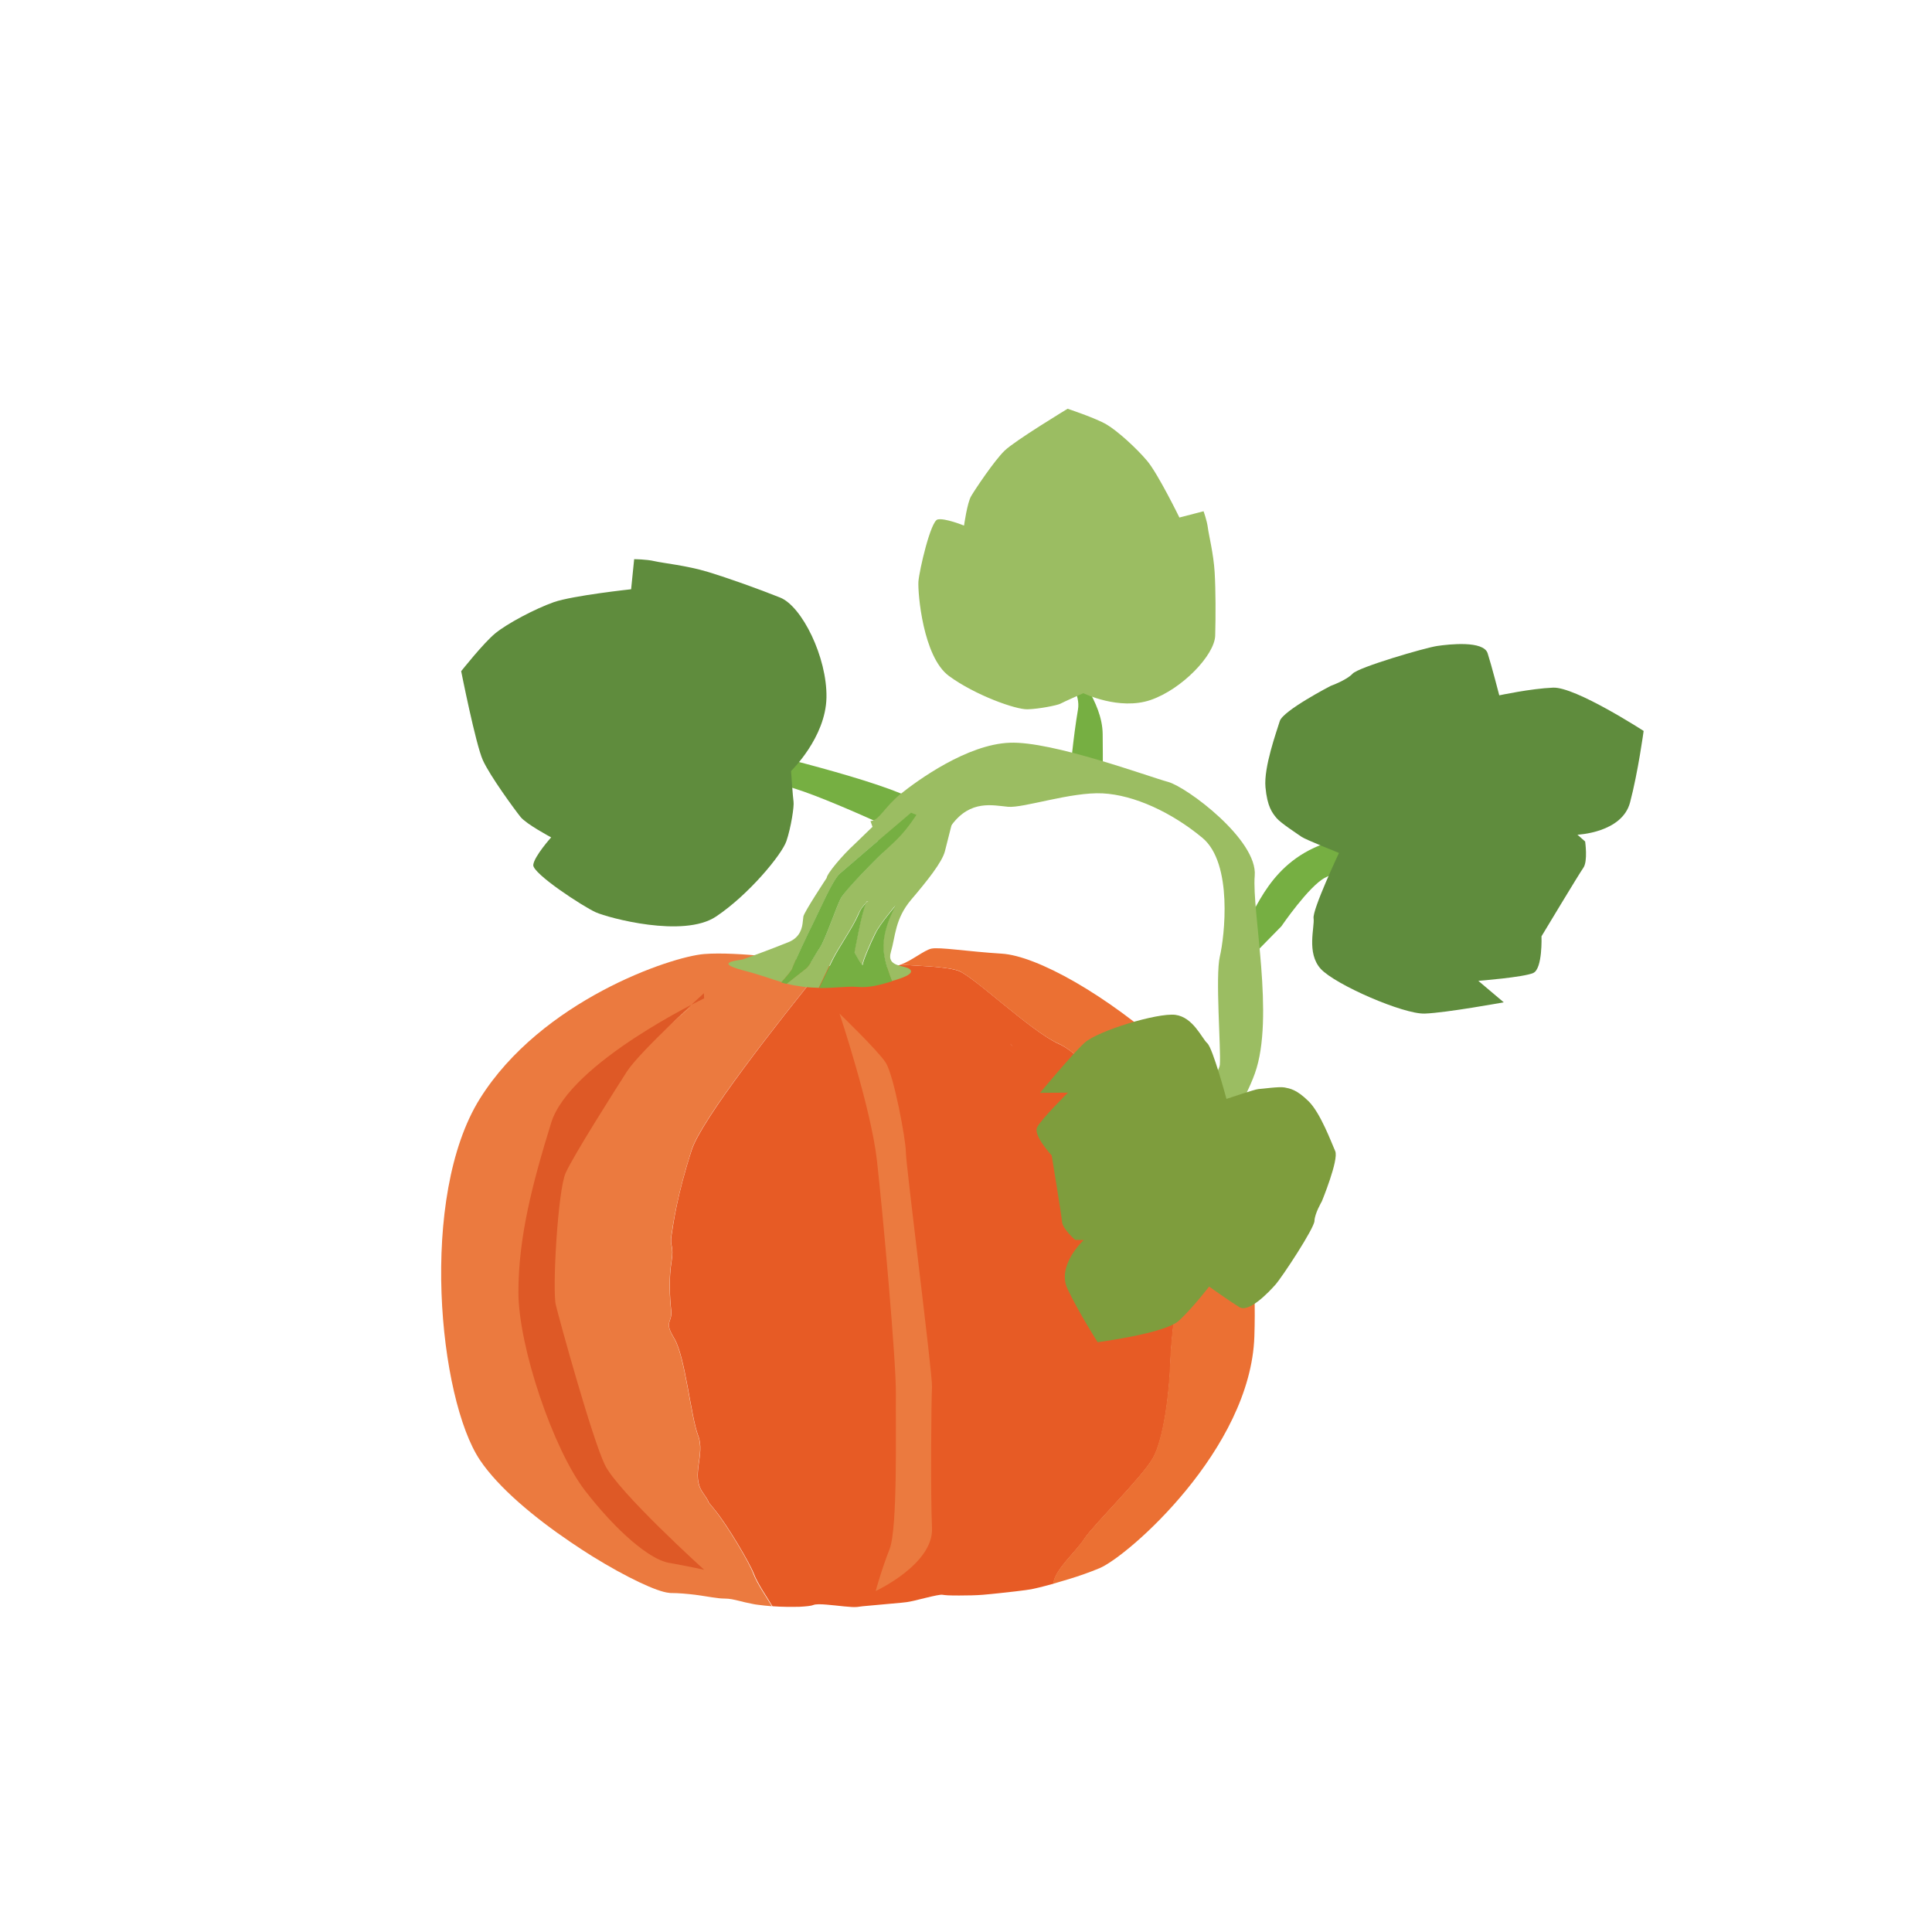 <?xml version="1.0" encoding="utf-8"?>
<!-- Generator: Adobe Illustrator 23.1.1, SVG Export Plug-In . SVG Version: 6.00 Build 0)  -->
<svg version="1.1" id="Layer_1" xmlns="http://www.w3.org/2000/svg" xmlns:xlink="http://www.w3.org/1999/xlink" x="0px" y="0px"
	 viewBox="0 0 108 108" style="enable-background:new 0 0 108 108;" xml:space="preserve">
<style type="text/css">
	.st0{fill:#76AF42;}
	.st1{fill:#9BBD62;}
	.st2{fill:none;stroke:#231F20;stroke-width:0.158;stroke-miterlimit:10;}
	.st3{fill:none;}
	.st4{fill:#EB7A3F;}
	.st5{fill:#E75B25;}
	.st6{fill:#EB7033;}
	.st7{fill:#5F8C3D;}
	.st8{fill:#7E9D3D;}
	.st9{fill:#DE5926;}
</style>
<g>
	<path class="st0" d="M57.96,35.9c0,0,2.57,2.18,2.3,3.76c-0.27,1.58-0.44,3.54-0.44,3.54h1.82c0,0,0.02-0.25,0-2.16
		c-0.02-1.91-1.67-3.45-1.38-3.88C60.55,36.74,57.96,35.9,57.96,35.9z"/>
	<path class="st0" d="M69.53,51.78c0.7-0.74,1.38-3.68,4.83-4.73c3.45-1.05,5.97-0.63,5.97-0.63s-1.12,0.32-2.1,0.72
		s-3.24,1.47-4.15,1.92c-0.9,0.45-2.45,2.72-2.45,2.72l-2.1,2.14V51.78z"/>
	<path class="st0" d="M40.25,41.51c0,0,7.14,1.62,10.12,2.85s1.22,2.77,1.22,2.77s-6.38-3.05-7.95-3.24
		C42.06,43.71,40.25,41.51,40.25,41.51z"/>
	<path class="st1" d="M48.66,45.9c0.49-0.03,0.77-0.78,1.7-1.53c0.94-0.75,3.7-2.76,6.08-2.85c2.38-0.1,7.81,1.91,8.86,2.19
		c1.05,0.29,5.01,3.24,4.84,5.24c-0.17,2,1.13,7.91,0.01,11.05s-4.37,6.38-4.37,6.38l-1.14-2.29c0,0,3.47-3.72,3.55-4.57
		c0.07-0.86-0.26-4.94,0-6.05c0.26-1.1,0.74-5.2-0.97-6.63c-1.72-1.43-3.82-2.4-5.58-2.49c-1.76-0.09-4.43,0.83-5.29,0.75
		c-0.86-0.08-2.09-0.4-3.14,1s-2.64,2.55-3.13,2.55C49.59,48.66,48.66,45.9,48.66,45.9z"/>
	<path class="st2" d="M62.3,63.18c0,0,0.04,0.04,0.11,0.12C62.37,63.25,62.33,63.21,62.3,63.18z"/>
	<path class="st3" d="M62.3,63.18c0,0,0.04,0.04,0.11,0.12C62.37,63.25,62.33,63.21,62.3,63.18z"/>
	<path class="st4" d="M39.94,84.39c-0.72-0.87,0,0-0.67-0.97c-0.67-0.97,0.16-2.1-0.25-3.17c-0.41-1.07-0.72-4.4-1.33-5.42
		c-0.61-1.02-0.1-0.82-0.18-1.59c-0.08-0.77-0.13-1.79,0.02-2.71c0.15-0.92-0.1-0.82,0-1.47c0.1-0.65,0.31-2.22,1.13-4.78
		c0.55-1.7,4.7-6.98,7.42-10.34c-0.67-0.13-1.29-0.25-1.29-0.25s-3.53-0.51-5.42-0.36c-1.89,0.15-9.11,2.61-12.54,8.08
		c-3.43,5.48-2.3,16.78,0,20.21c1.04,1.55,3.05,3.22,5.06,4.58c0.41,0.28,0.81,0.54,1.21,0.79c1.92,1.19,3.65,2,4.3,2.05
		c0.02,0,0.05,0.01,0.06,0.01c0.51,0,0.99,0.05,1.41,0.1c0.68,0.09,1.23,0.21,1.61,0.21c0.32,0,0.55,0.06,0.84,0.13
		c0.2,0.05,0.43,0.11,0.75,0.17c0.1,0.02,0.2,0.04,0.31,0.05c0.23,0.03,0.49,0.06,0.77,0.08c-0.25-0.43-0.83-1.26-1.04-1.82
		C41.92,87.41,40.65,85.26,39.94,84.39z M38.71,56.22c-0.43,0.34-1.08,0.88-1.84,1.6C37.63,57.09,38.28,56.55,38.71,56.22z"/>
	<path class="st5" d="M64.96,67.45c-0.67-1.18-1.18-4.25-1.84-4.96c-0.67-0.72-2.35-3.43-3.94-4.14c-1.59-0.72-4.81-3.84-5.63-4.09
		C52.73,54,51.14,54,50.37,53.92c-0.1,0.04-0.2,0.06-0.29,0.08c-0.67,0.1-1.9,0.2-2.31,0.2c-0.21,0-0.98-0.13-1.68-0.26
		c-2.73,3.36-6.87,8.65-7.42,10.34c-0.83,2.56-1.03,4.13-1.13,4.78c-0.1,0.65,0.15,0.55,0,1.47c-0.15,0.92-0.1,1.94-0.02,2.71
		c0.08,0.77-0.44,0.56,0.18,1.59c0.61,1.02,0.92,4.35,1.33,5.42c0.41,1.07-0.42,2.2,0.25,3.17c0.67,0.97-0.05,0.1,0.67,0.97
		c0.72,0.87,1.98,3.02,2.19,3.58c0.21,0.56,0.79,1.39,1.04,1.82c0.52,0.04,1.08,0.04,1.52,0.03c0.37-0.02,0.66-0.05,0.77-0.1
		c0.11-0.05,0.4-0.05,0.74-0.02c0.62,0.05,1.42,0.17,1.71,0.13c0.07-0.01,0.18-0.02,0.31-0.04c0.42-0.04,1.1-0.1,1.65-0.15
		c0.36-0.03,0.67-0.06,0.81-0.08c0.41-0.05,1.79-0.46,2-0.41c0.05,0.01,0.16,0.02,0.3,0.03c0.17,0.01,0.4,0.01,0.64,0.01
		c0.45,0,0.95-0.01,1.31-0.04c0.23-0.02,0.56-0.05,0.92-0.09c0.3-0.03,0.62-0.07,0.9-0.1c0.43-0.05,0.79-0.1,0.89-0.12
		c0.12-0.02,0.6-0.13,1.24-0.31c0.06-0.77,1.27-1.79,1.73-2.51c0.46-0.72,3.22-3.43,3.83-4.5c0.61-1.07,0.93-3.68,0.98-5.36
		c0.05-1.67,0.41-3.49,0.36-4.98C65.73,69.71,65.63,68.63,64.96,67.45z M56.47,58.35c0.04,0.03,0.09,0.09,0.16,0.16
		C56.52,58.41,56.47,58.35,56.47,58.35z"/>
	<path class="st6" d="M65.42,58.81c-3.58-3.22-7.47-5.38-9.42-5.5c-1.94-0.12-3.48-0.38-3.94-0.28c-0.4,0.09-1.09,0.67-1.7,0.89
		c0.78,0.08,2.36,0.08,3.18,0.33c0.82,0.26,4.04,3.38,5.63,4.09c1.59,0.72,3.27,3.43,3.94,4.14c0.67,0.72,1.18,3.79,1.84,4.96
		c0.67,1.18,0.77,2.25,0.82,3.74c0.05,1.48-0.31,3.3-0.36,4.98c-0.05,1.67-0.37,4.28-0.98,5.36c-0.61,1.07-3.37,3.79-3.83,4.5
		c-0.46,0.72-1.66,1.74-1.73,2.51c0.14-0.04,0.3-0.08,0.45-0.13c0.14-0.04,0.29-0.09,0.44-0.13c0.56-0.17,1.16-0.38,1.71-0.61
		c1.59-0.67,8.44-6.65,8.65-12.95C70.33,68.43,69,62.03,65.42,58.81z"/>
	<path class="st1" d="M45.52,51.49c0.31-0.61,1.03-2.3,1.44-2.66c0.29-0.26,2.66-2.28,3.98-3.4c-0.58-0.25-0.55-0.37-0.86-0.29
		c-0.37,0.1-1.65,1.43-2.31,2.05c-0.67,0.61-1.54,1.64-1.56,1.89c0,0-1.25,1.89-1.3,2.15c-0.01,0.06-0.02,0.15-0.03,0.26
		c-0.03,0.35-0.13,0.9-0.79,1.17c-0.87,0.36-2.41,0.92-2.56,0.97c-0.15,0.05-1.74,0.15,0,0.61c1.07,0.28,1.6,0.5,2.16,0.66
		c0.32-0.36,0.59-0.69,0.61-0.77C44.34,53.95,45.21,52.1,45.52,51.49z"/>
	<path class="st1" d="M51.4,45.6c-0.06-0.02-0.11-0.04-0.17-0.06c-0.33,0.51-0.75,1.08-1.37,1.64c-1.02,0.92-2.6,2.58-2.83,2.98
		c-0.24,0.4-0.9,2.4-1.21,2.83s-0.56,1-0.77,1.15c-0.09,0.07-0.57,0.44-1.08,0.85c0.26,0.07,0.55,0.12,0.92,0.17
		c0.31,0.04,0.6,0.05,0.88,0.06c0.25-0.53,0.56-1.17,0.76-1.58c0.36-0.72,1.13-1.79,1.43-2.51c0.15-0.34,0.32-0.53,0.43-0.64
		c0.03-0.06,0.06-0.1,0.08-0.11c0.11-0.01,0.05,0-0.08,0.11c-0.23,0.51-0.64,2.74-0.64,2.74s0.46,0.86,0.46,0.68
		c0-0.18,0.46-1.25,0.72-1.76c0.26-0.51,1.13-1.54,1.13-1.54s-0.86,1.43-0.66,2.68c0.1,0.67,0.3,1.15,0.45,1.55
		c0.56-0.15,1.29-0.4,1.02-0.65c-0.28-0.26-1.33-0.1-1.07-0.97c0.26-0.87,0.22-1.84,1.13-2.92c0.91-1.07,1.73-2.1,1.89-2.71
		c0.15-0.61,0.51-2,0.51-2S52.47,45.96,51.4,45.6z"/>
	<path class="st0" d="M45.82,53c0.31-0.43,0.97-2.43,1.21-2.83c0.24-0.4,1.81-2.06,2.83-2.98c0.62-0.56,1.04-1.14,1.37-1.64
		c-0.12-0.04-0.21-0.08-0.3-0.12c-1.32,1.12-3.69,3.14-3.98,3.4c-0.41,0.36-1.13,2.05-1.44,2.66c-0.31,0.61-1.18,2.46-1.23,2.66
		c-0.02,0.08-0.29,0.41-0.61,0.77c0.1,0.03,0.2,0.06,0.3,0.08c0.51-0.4,0.99-0.78,1.08-0.85C45.26,54,45.52,53.43,45.82,53z"/>
	<path class="st0" d="M50.08,50.62c0,0-0.88,1.02-1.13,1.54c-0.26,0.51-0.72,1.59-0.72,1.76c0,0.18-0.46-0.68-0.46-0.68
		s0.4-2.23,0.64-2.74c-0.12,0.1-0.29,0.29-0.43,0.64c-0.31,0.72-1.07,1.79-1.43,2.51c-0.2,0.41-0.51,1.05-0.76,1.58
		c0.89,0.01,1.59-0.11,2.14-0.06c0.72,0.06,1.33-0.14,1.89-0.3c0.02,0,0.04-0.01,0.05-0.01c-0.15-0.4-0.35-0.88-0.45-1.55
		C49.22,52.05,50.08,50.62,50.08,50.62z"/>
	<path class="st1" d="M48.48,50.39c-0.02,0-0.05,0.04-0.08,0.11C48.53,50.38,48.59,50.38,48.48,50.39z"/>
	<path class="st7" d="M74.85,47.68c0,0-1.49,3.16-1.42,3.65s-0.41,1.94,0.4,2.83c0.82,0.89,4.62,2.54,5.81,2.5
		c1.19-0.04,4.42-0.63,4.42-0.63l-1.42-1.2c0,0,2.54-0.2,3.07-0.44c0.53-0.24,0.46-2.05,0.46-2.05s2.08-3.46,2.34-3.83
		c0.26-0.37,0.1-1.47,0.1-1.47l-0.43-0.38c0,0,2.49-0.1,2.94-1.8s0.76-4,0.76-4s-3.81-2.47-5.06-2.42s-3.01,0.43-3.01,0.43
		s-0.42-1.63-0.65-2.35c-0.23-0.72-2.14-0.51-2.82-0.41s-4.41,1.19-4.73,1.55c-0.33,0.36-1.22,0.68-1.22,0.68s-2.67,1.38-2.85,1.97
		s-0.9,2.57-0.8,3.69c0.1,1.11,0.39,1.45,0.62,1.73c0.23,0.28,1.19,0.9,1.4,1.05S74.85,47.68,74.85,47.68z"/>
	<path class="st8" d="M68.56,61.43c0,0-0.76-2.83-1.07-3.11c-0.31-0.28-0.79-1.46-1.79-1.59c-1-0.12-4.33,0.89-5.07,1.56
		c-0.73,0.67-2.49,2.8-2.49,2.8l1.56-0.01c0,0-1.52,1.5-1.73,1.95s0.82,1.56,0.82,1.56s0.55,3.34,0.58,3.72c0.03,0.38,0.73,1,0.73,1
		l0.48,0.01c0,0-1.54,1.42-0.9,2.74c0.63,1.33,1.68,2.97,1.68,2.97s3.77-0.49,4.54-1.2c0.77-0.71,1.69-1.91,1.69-1.91
		s1.15,0.82,1.69,1.15s1.65-0.84,2.02-1.26c0.38-0.43,2.17-3.15,2.18-3.56s0.41-1.09,0.41-1.09s0.96-2.33,0.75-2.81
		c-0.21-0.47-0.82-2.13-1.49-2.79c-0.67-0.66-1.04-0.71-1.34-0.77s-1.25,0.08-1.47,0.09C70.15,60.89,68.56,61.43,68.56,61.43z"/>
	<path class="st7" d="M44.22,43.1c0,0,1.94-1.87,1.98-4.11c0.04-2.24-1.37-5.11-2.6-5.59c-1.23-0.49-2.85-1.07-4.03-1.43
		c-1.19-0.36-2.51-0.49-2.98-0.6c-0.47-0.11-1.14-0.11-1.14-0.11l-0.17,1.68c0,0-3.25,0.35-4.32,0.72c-1.07,0.38-2.61,1.2-3.27,1.74
		c-0.66,0.54-1.91,2.12-1.91,2.12s0.81,4.08,1.21,4.97c0.4,0.89,1.79,2.78,2.11,3.18s1.71,1.14,1.71,1.14s-0.95,1.06-1,1.54
		c-0.05,0.48,2.8,2.34,3.5,2.65s4.89,1.45,6.71,0.24c1.82-1.21,3.68-3.46,3.94-4.22c0.26-0.76,0.44-1.96,0.4-2.2
		C44.32,44.56,44.22,43.1,44.22,43.1z"/>
	<path class="st1" d="M60.56,38.75c0,0,2,0.98,3.76,0.38c1.75-0.6,3.58-2.51,3.61-3.6s0.03-2.52-0.03-3.54
		c-0.06-1.02-0.33-2.09-0.38-2.49s-0.24-0.92-0.24-0.92l-1.35,0.35c0,0-1.19-2.43-1.79-3.15c-0.6-0.72-1.67-1.69-2.28-2.05
		c-0.61-0.36-2.18-0.88-2.18-0.88s-2.94,1.78-3.52,2.34c-0.58,0.56-1.66,2.18-1.87,2.54c-0.22,0.36-0.4,1.65-0.4,1.65
		s-1.09-0.44-1.48-0.34c-0.39,0.1-1.02,2.84-1.07,3.47c-0.04,0.63,0.25,4.21,1.71,5.28c1.46,1.07,3.73,1.88,4.39,1.86
		s1.65-0.22,1.83-0.31C59.45,39.24,60.56,38.75,60.56,38.75z"/>
	<path class="st9" d="M39.36,55.81c0,0-7.5,3.57-8.55,6.96s-1.83,6.39-1.83,9.46s1.96,8.81,3.72,11.09
		c1.76,2.28,3.61,3.85,4.68,4.04s1.98,0.39,1.98,0.39s-4.83-4.37-5.55-5.87s-2.54-8.1-2.74-8.94s0.11-6.39,0.55-7.37
		s2.72-4.57,3.43-5.68c0.72-1.11,4.3-4.37,4.3-4.37"/>
	<path class="st4" d="M46.93,56.66c0,0,1.76,5.27,2.09,8.2c0.33,2.94,1.08,11.22,1.06,13.05c-0.02,1.83,0.11,7.5-0.35,8.68
		c-0.46,1.17-0.78,2.35-0.78,2.35s3.24-1.5,3.15-3.52c-0.09-2.02-0.04-7.24,0-7.89c0.04-0.65-1.46-12.4-1.46-13.11
		c0-0.72-0.69-4.37-1.13-5.02C49.08,58.73,46.93,56.66,46.93,56.66z"/>
</g>
</svg>
